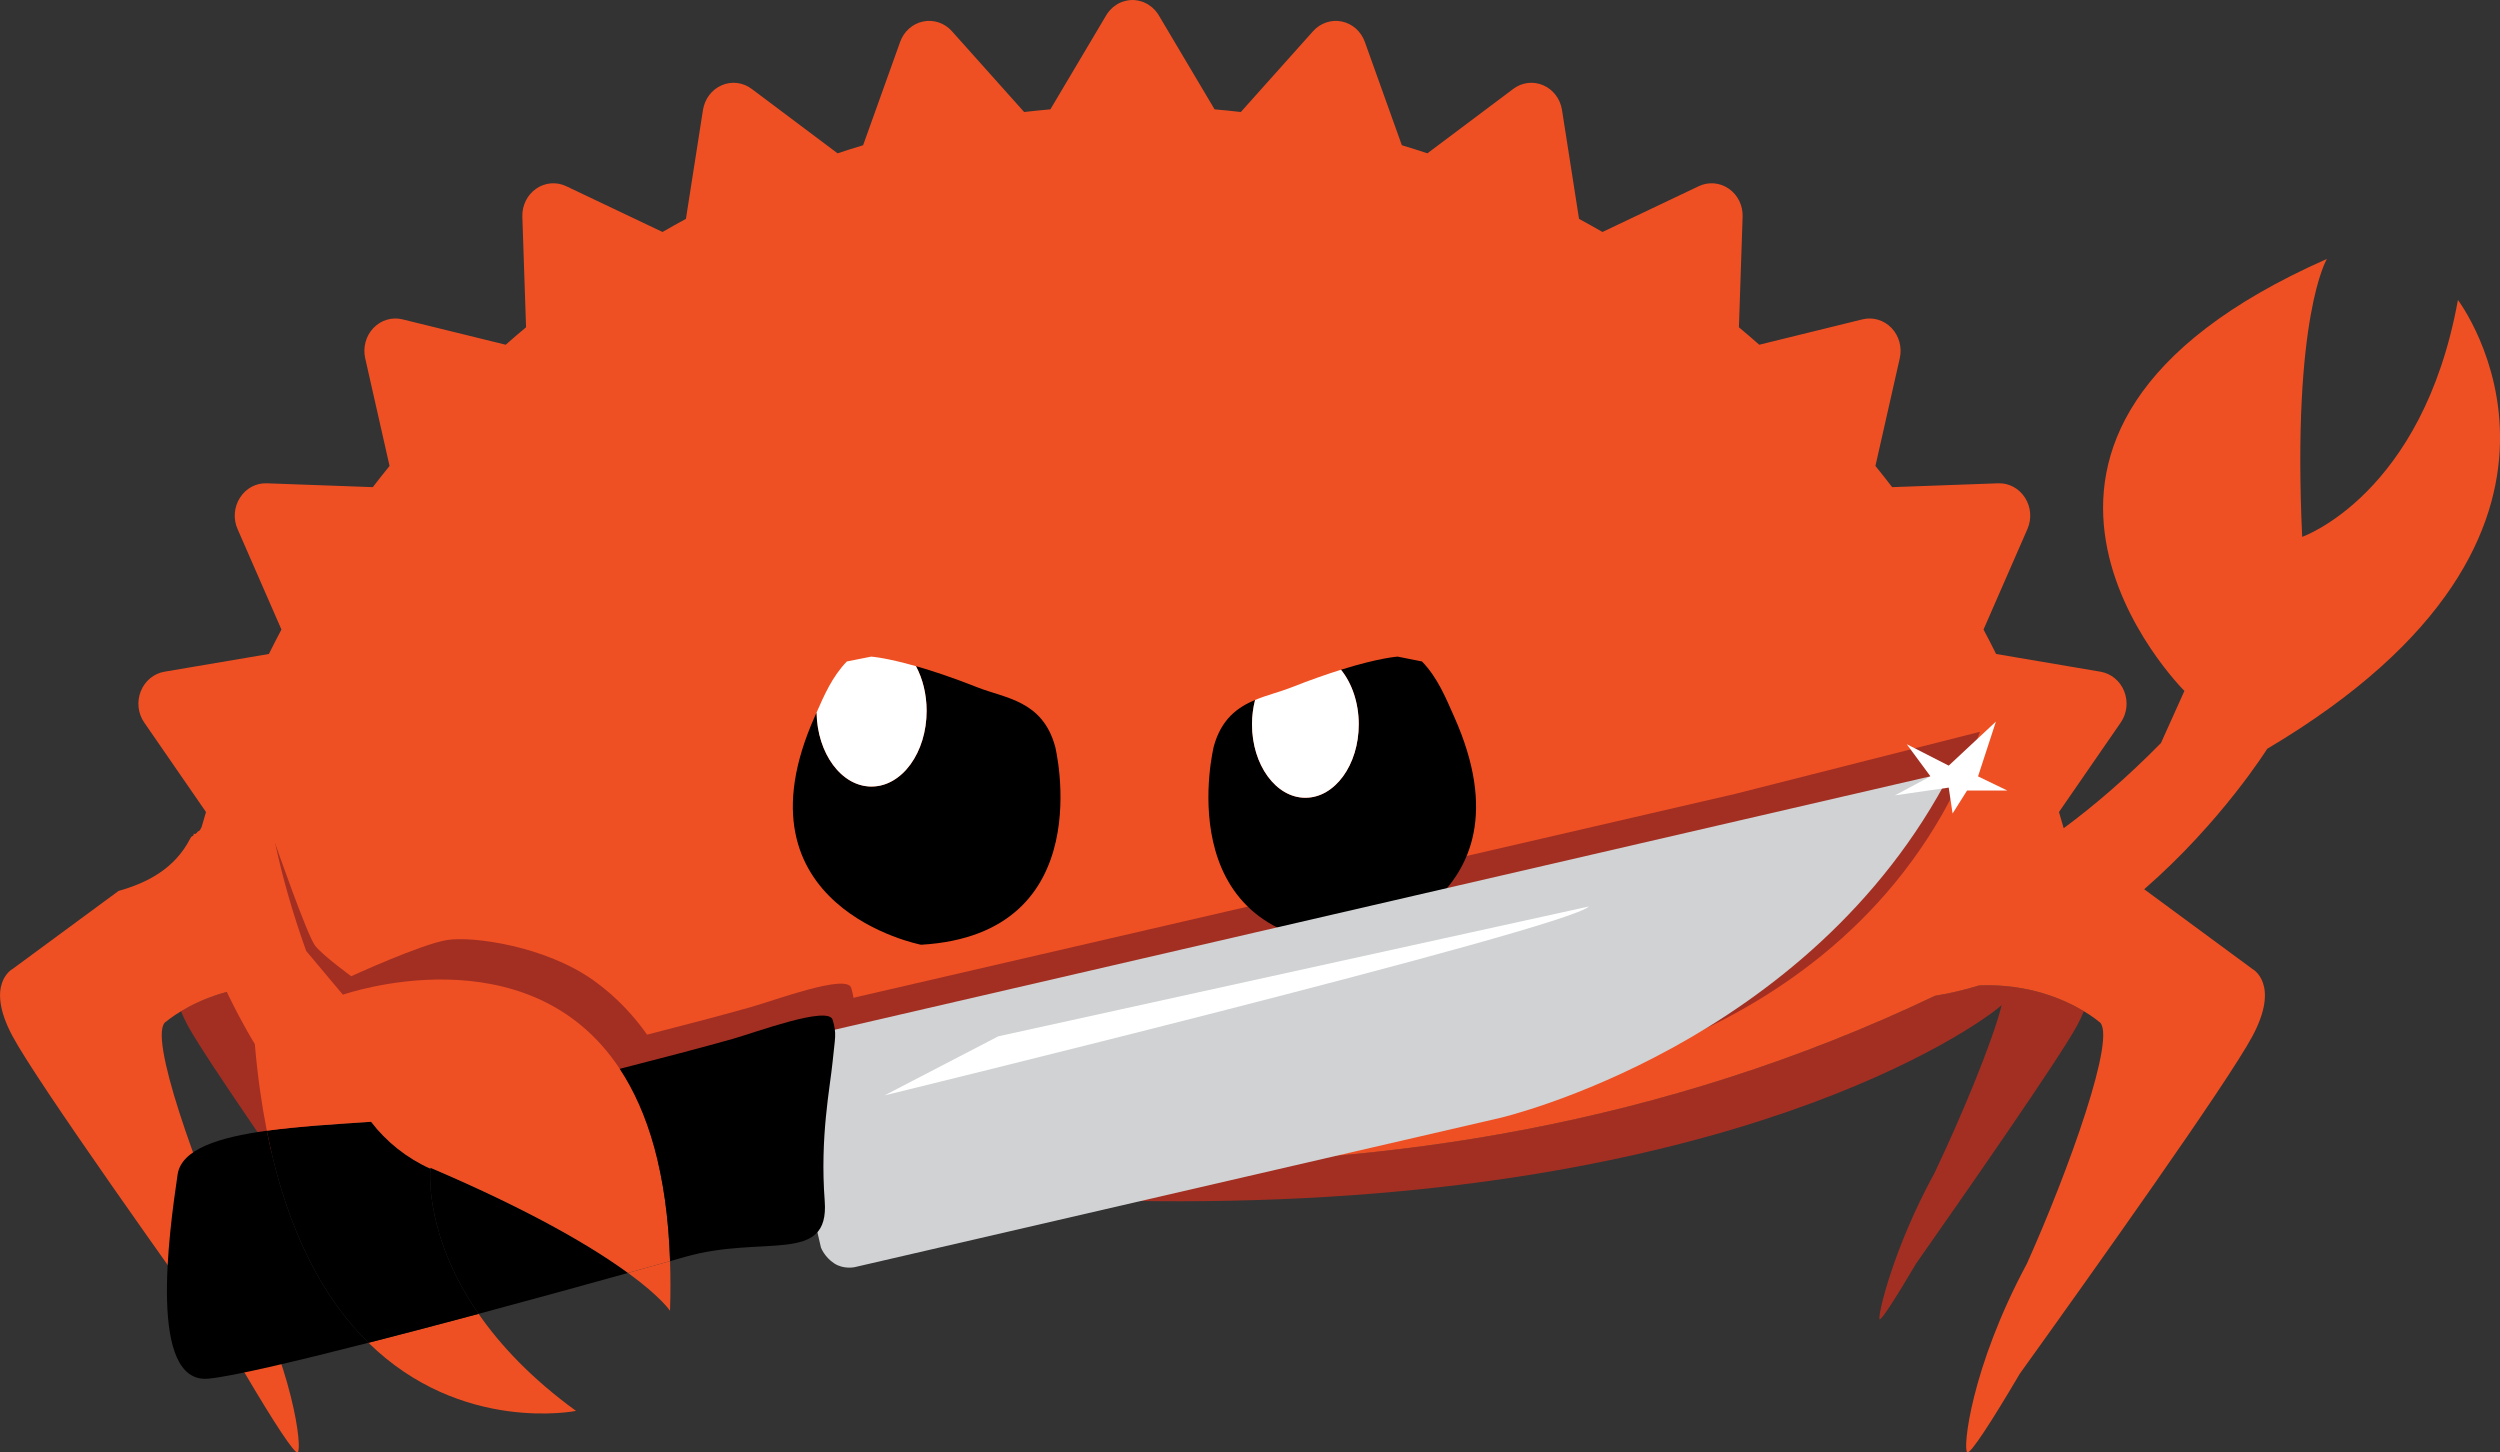 <svg id="Layer_1" data-name="Layer 1" xmlns="http://www.w3.org/2000/svg" viewBox="0 0 748.53 434.88">
  <rect x="0" y="0" width="748.53" height="434.88" fill="#333333" stroke="none"/>
  <defs>
    <style>
      .cls-1 {
        fill: #fff;
      }

      .cls-2 {
        fill: #ef5023;
      }

      .cls-3 {
        fill: #a32f22;
      }

      .cls-4 {
        fill: #d0d2d3;
      }
    </style>
  </defs>
  <g>
    <g>
      <path class="cls-3" d="m592.59,295.03c-4.29,1.32-8.69,2.36-13.21,3.1-79.56,37.91-160.95,50.43-234.38,50.17v-.14c-1.97.04-3.95.07-5.93.1-1.98-.03-3.96-.05-5.93-.1v.14c-73.43.26-154.82-12.26-234.38-50.17-4.52-.73-8.93-1.78-13.21-3.1-14.86-.6-25.68,4.31-31.35,7.73.53,1.34,1.19,2.78,2.04,4.35,5.57,10.19,33.45,50.21,48.15,71.17,6.32,10.72,10.61,17.33,10.98,16.7.58-.99-3.97-20.96-16.53-43.9-7.65-16.04-17.23-38.85-20.04-50.12,8.03,7.01,81.2,58.54,245.81,58.71,4.9,0,9.7-.04,14.45-.11,4.75.07,9.55.12,14.45.11,164.61-.16,237.78-51.69,245.81-58.71-2.81,11.27-12.39,34.08-20.04,50.12-12.56,22.94-17.11,42.91-16.53,43.9.37.62,4.66-5.99,10.98-16.7,14.71-20.96,42.58-60.98,48.15-71.17.86-1.57,1.52-3.01,2.04-4.35-5.67-3.42-16.49-8.33-31.35-7.73Z"/>
      <path class="cls-2" d="m735.93,89.83c-10.57,58.39-46.63,70.91-46.63,70.91-3.07-66.1,7.4-83.21,7.4-83.21-119.58,52.82-42.66,129.34-42.66,129.34l-7.02,15.6c-10.3,10.47-20.08,18.82-29.13,25.51-.46-1.62-.93-3.24-1.41-4.85l18.49-26.79c1.89-2.72,2.27-6.27,1.04-9.37-1.23-3.09-3.91-5.31-7.09-5.85l-31.27-5.31c-1.21-2.47-2.48-4.91-3.76-7.32l13.14-30.08c1.35-3.06,1.07-6.62-.73-9.4-1.79-2.79-4.81-4.43-8.04-4.3l-31.73,1.15c-1.64-2.14-3.31-4.26-5.01-6.34l7.29-32.24c.74-3.27-.19-6.7-2.47-9.08-2.27-2.37-5.56-3.35-8.69-2.58l-30.91,7.6c-2-1.77-4.04-3.51-6.09-5.23l1.11-33.09c.12-3.35-1.44-6.53-4.12-8.39-2.68-1.87-6.08-2.15-9.01-.76l-28.83,13.71c-2.32-1.33-4.66-2.65-7.02-3.93l-5.1-32.61c-.52-3.3-2.64-6.11-5.62-7.39-2.97-1.29-6.37-.87-8.97,1.09l-25.71,19.29c-2.53-.84-5.08-1.65-7.65-2.42l-11.08-30.93c-1.13-3.15-3.73-5.47-6.89-6.12-3.16-.64-6.41.45-8.6,2.89l-21.64,24.21c-2.61-.3-5.23-.57-7.86-.8l-16.71-28.15c-.53-.89-1.19-1.66-1.94-2.31v-.04c-.08-.07-.17-.12-.26-.19-.23-.19-.47-.36-.72-.52-.15-.1-.28-.2-.43-.29-.38-.22-.78-.41-1.18-.58-.17-.07-.35-.12-.52-.18-.28-.09-.57-.18-.86-.24-.18-.04-.36-.08-.55-.11-.41-.07-.83-.11-1.25-.12-.04,0-.09-.01-.13-.01,0,0-.02,0-.03,0s-.02,0-.03,0c-.05,0-.09.01-.13.01-.42,0-.84.05-1.25.12-.19.03-.37.07-.55.11-.29.07-.58.15-.86.24-.18.06-.35.11-.52.18-.41.16-.8.35-1.18.58-.15.09-.29.19-.43.29-.25.16-.49.33-.72.52-.08.07-.18.12-.26.19v.04c-.75.65-1.42,1.42-1.94,2.31l-16.71,28.15c-2.62.23-5.24.5-7.86.8l-21.64-24.21c-2.19-2.45-5.44-3.54-8.6-2.89-3.17.65-5.77,2.97-6.89,6.12l-11.08,30.93c-2.57.77-5.12,1.58-7.65,2.42l-25.71-19.29c-2.61-1.96-6-2.38-8.97-1.09-2.98,1.28-5.1,4.09-5.62,7.39l-5.1,32.61c-2.36,1.28-4.7,2.6-7.02,3.93l-28.83-13.71c-2.93-1.39-6.33-1.11-9.01.76-2.68,1.86-4.24,5.04-4.12,8.39l1.11,33.09c-2.06,1.71-4.09,3.46-6.09,5.23l-30.91-7.6c-3.13-.77-6.43.21-8.69,2.58-2.28,2.38-3.21,5.81-2.47,9.08l7.29,32.24c-1.7,2.08-3.37,4.2-5.01,6.34l-31.73-1.15c-3.23-.13-6.26,1.5-8.04,4.3-1.79,2.78-2.08,6.34-.73,9.4l13.14,30.08c-1.27,2.41-2.54,4.85-3.76,7.32l-31.27,5.31c-3.18.54-5.86,2.76-7.09,5.85-1.23,3.11-.85,6.65,1.04,9.37l18.49,26.79c-.44,1.47-.86,2.95-1.29,4.43-.06.2-.6,1.22-.8,1.24-.56.05-.87,1.29-1.54.78-.23,1.29-.4.16-1.12,1.54-4.61,8.93-12.68,13.17-21.44,15.64l-31.72,23.36s-8.44,4.41,0,20.15c7.44,13.88,48.12,71.04,69.63,101.02,8.72,14.8,14.83,24.11,15.73,23.57,1.42-.85-1.04-25.23-17.84-56.49-12.35-27.53-27.38-69.11-21.58-72.47,0,0,1.58-1.37,4.5-3.13,5.67-3.42,16.49-8.33,31.35-7.73,4.29,1.32,8.69,2.36,13.21,3.1,81.7,38.93,165.35,51.09,240.31,50.13,74.97.96,158.61-11.19,240.31-50.13,4.52-.73,8.93-1.78,13.21-3.1,14.86-.6,25.68,4.31,31.35,7.73,2.92,1.76,4.5,3.13,4.5,3.13,5.8,3.36-9.22,44.95-21.58,72.47-16.8,31.26-19.26,55.64-17.84,56.49.9.54,7.01-8.77,15.73-23.57,21.52-29.98,62.19-87.13,69.63-101.02,8.44-15.74,0-20.15,0-20.15l-32.4-23.87c23.17-20.15,36.83-42.05,36.83-42.05,109.71-65.03,57.12-134.37,57.12-134.37Z"/>
    </g>
    <path class="cls-3" d="m82.41,252.57s9.62,27.69,11.98,30.64,10.77,9.08,10.77,9.08c0,0,21.1-9.67,28.77-10.85,7.67-1.18,29.36,1.8,43.83,12.13,14.46,10.33,22.09,25.06,22.98,30.37s-13.98,10.62-13.98,10.62l-41.61-24.2-39.25,3.5s-19.77-20.33-20.36-21.51-13.28-32.83-13.28-32.83l10.16-6.96Z"/>
    <g>
      <path class="cls-2" d="m172.48,422.45c-13.41-9.75-22.72-19.74-29.19-29.07-11.08,2.97-22.39,5.96-32.97,8.66,27.87,27.31,62.16,20.4,62.16,20.4Z"/>
      <path class="cls-2" d="m200.61,392.46c.18-5.23.16-10.16.01-14.87-3.5.99-7.75,2.19-12.58,3.54,9.92,7.24,12.57,11.33,12.57,11.33Z"/>
      <path d="m79.89,338.55c-14.28,1.96-25.59,5.47-26.72,13.14-2.66,18.02-8.79,62.74,9.2,61.1,6.92-.63,25.84-5.09,47.95-10.75-12.83-12.57-24.3-32.4-30.44-63.5Z"/>
      <path d="m143.29,393.38c16.49-4.42,32.46-8.82,44.75-12.25-10.24-7.48-28.24-18.31-59.15-31.49,0,0-2.27,19.69,14.41,43.75Z"/>
      <path d="m111.11,335.87c-10.27.72-21.44,1.34-31.22,2.68,6.14,31.09,17.61,50.92,30.44,63.5,10.58-2.71,21.89-5.69,32.97-8.66-15.56-22.44-14.63-41.07-14.43-43.48-7.06-3.16-13.22-8.09-17.75-14.04Z"/>
      <path class="cls-2" d="m185.56,320.01c-27.54-41.66-82.9-22.18-82.9-22.18l-10.99-13.1c-4.2-11.72-7.17-22.43-9.26-32.16-3.27-3.41-7.06-6.03-11.41-5.96-3.58.05-9.46,1.67-12.19,3.84-2.99,2.38-3.36,7.11-4.61,10.83l.23-.12c8.08,29.62,21.87,51.44,21.87,51.44.81,9.43,2.03,18.04,3.59,25.95,9.79-1.34,20.97-1.96,31.25-2.68,0,0-.02,0-.03,0,4.53,5.95,10.69,10.88,17.75,14.04.01-.17.02-.27.02-.27,30.91,13.19,48.91,24.02,59.15,31.49,4.83-1.35,9.08-2.54,12.58-3.54-.85-26.42-6.66-44.86-15.07-57.58Z"/>
    </g>
    <g>
      <path class="cls-3" d="m519.55,237.69l-282.3,65.28,14.11,61s1.03,2.84,4,4.77c2.81,1.83,6.05,1.12,6.05,1.12l193.19-44.67s104.31-10.99,138.25-106.1l-73.3,18.6Z"/>
      <path class="cls-3" d="m254.86,295.78c-1.27-4.34-22.96,3.74-29.83,5.69-9.21,2.61-21.33,5.77-33.91,8.99,8.41,12.72,14.21,31.16,15.07,57.58,1.63-.46,3.11-.88,4.39-1.25,23.64-6.77,43.37,2.49,41.91-16.75-1.46-19.24,1.62-34.05,2.36-41.66.72-7.44,1.29-8.25.02-12.59Z"/>
    </g>
    <g>
      <path d="m435.37,214.53c-2.45-5.48-4.89-11.61-9.61-16.48l-7.27-1.45s-5.38.3-16.99,3.93c3.26,4.03,5.32,9.85,5.32,16.35,0,12.14-7.16,21.98-15.98,21.98s-15.98-9.84-15.98-21.98c0-2.56.34-5.01.92-7.3-5.27,2.21-10.1,5.73-12.35,13.87,0,0-13.97,56.27,40.12,59.44,0,0,57.45-11.07,31.82-68.36Z"/>
      <path class="cls-1" d="m390.85,238.86c8.83,0,15.98-9.84,15.98-21.98,0-6.5-2.06-12.33-5.32-16.35-4.15,1.3-9.09,3.01-14.89,5.3-3.36,1.33-7.2,2.23-10.83,3.75-.59,2.29-.92,4.74-.92,7.3,0,12.14,7.16,21.98,15.98,21.98Z"/>
    </g>
    <g>
      <path class="cls-4" d="m513.99,247.24l-282.3,65.28,14.11,61s1.03,2.84,4,4.77c2.81,1.83,6.05,1.12,6.05,1.12l193.19-44.67s92.92-21.49,135.17-103.74l-70.22,16.24Z"/>
      <path d="m249.3,305.34c-1.27-4.34-22.96,3.74-29.83,5.69-9.21,2.61-21.33,5.77-33.91,8.99,8.41,12.72,14.21,31.16,15.07,57.58,1.63-.46,3.11-.88,4.39-1.25,23.64-6.77,43.37,2.49,41.91-16.75s1.62-34.05,2.36-41.66c.72-7.44,1.29-8.25.02-12.59Z"/>
    </g>
    <g>
      <path d="m315.9,223.44c-3.79-13.74-14.96-14.36-23.18-17.62-7.57-2.99-13.67-5-18.46-6.37,2,3.75,3.19,8.36,3.19,13.37,0,12.52-7.38,22.67-16.48,22.67s-16.27-9.89-16.47-22.18c-.18.4-.36.81-.53,1.2-25.63,57.29,31.82,68.36,31.82,68.36,54.08-3.18,40.12-59.44,40.12-59.44Z"/>
      <path class="cls-1" d="m260.96,235.5c9.1,0,16.48-10.15,16.48-22.67,0-5.01-1.19-9.62-3.19-13.37-9.14-2.61-13.42-2.86-13.42-2.86l-7.27,1.45c-4.38,4.52-6.79,10.12-9.07,15.28.19,12.29,7.49,22.18,16.47,22.18Z"/>
    </g>
  </g>
  <polygon class="cls-1" points="583.47 235.82 584.63 243.57 588.96 236.7 601.03 236.7 592.25 232.46 597.6 216.05 583.47 229.24 570.9 222.82 578.01 232.46 567.38 238.13 583.47 235.82"/>
  <path class="cls-1" d="m298.91,310.28l-34.07,17.69s203.83-49.81,210.91-56.56l-176.83,38.87Z"/>
</svg>